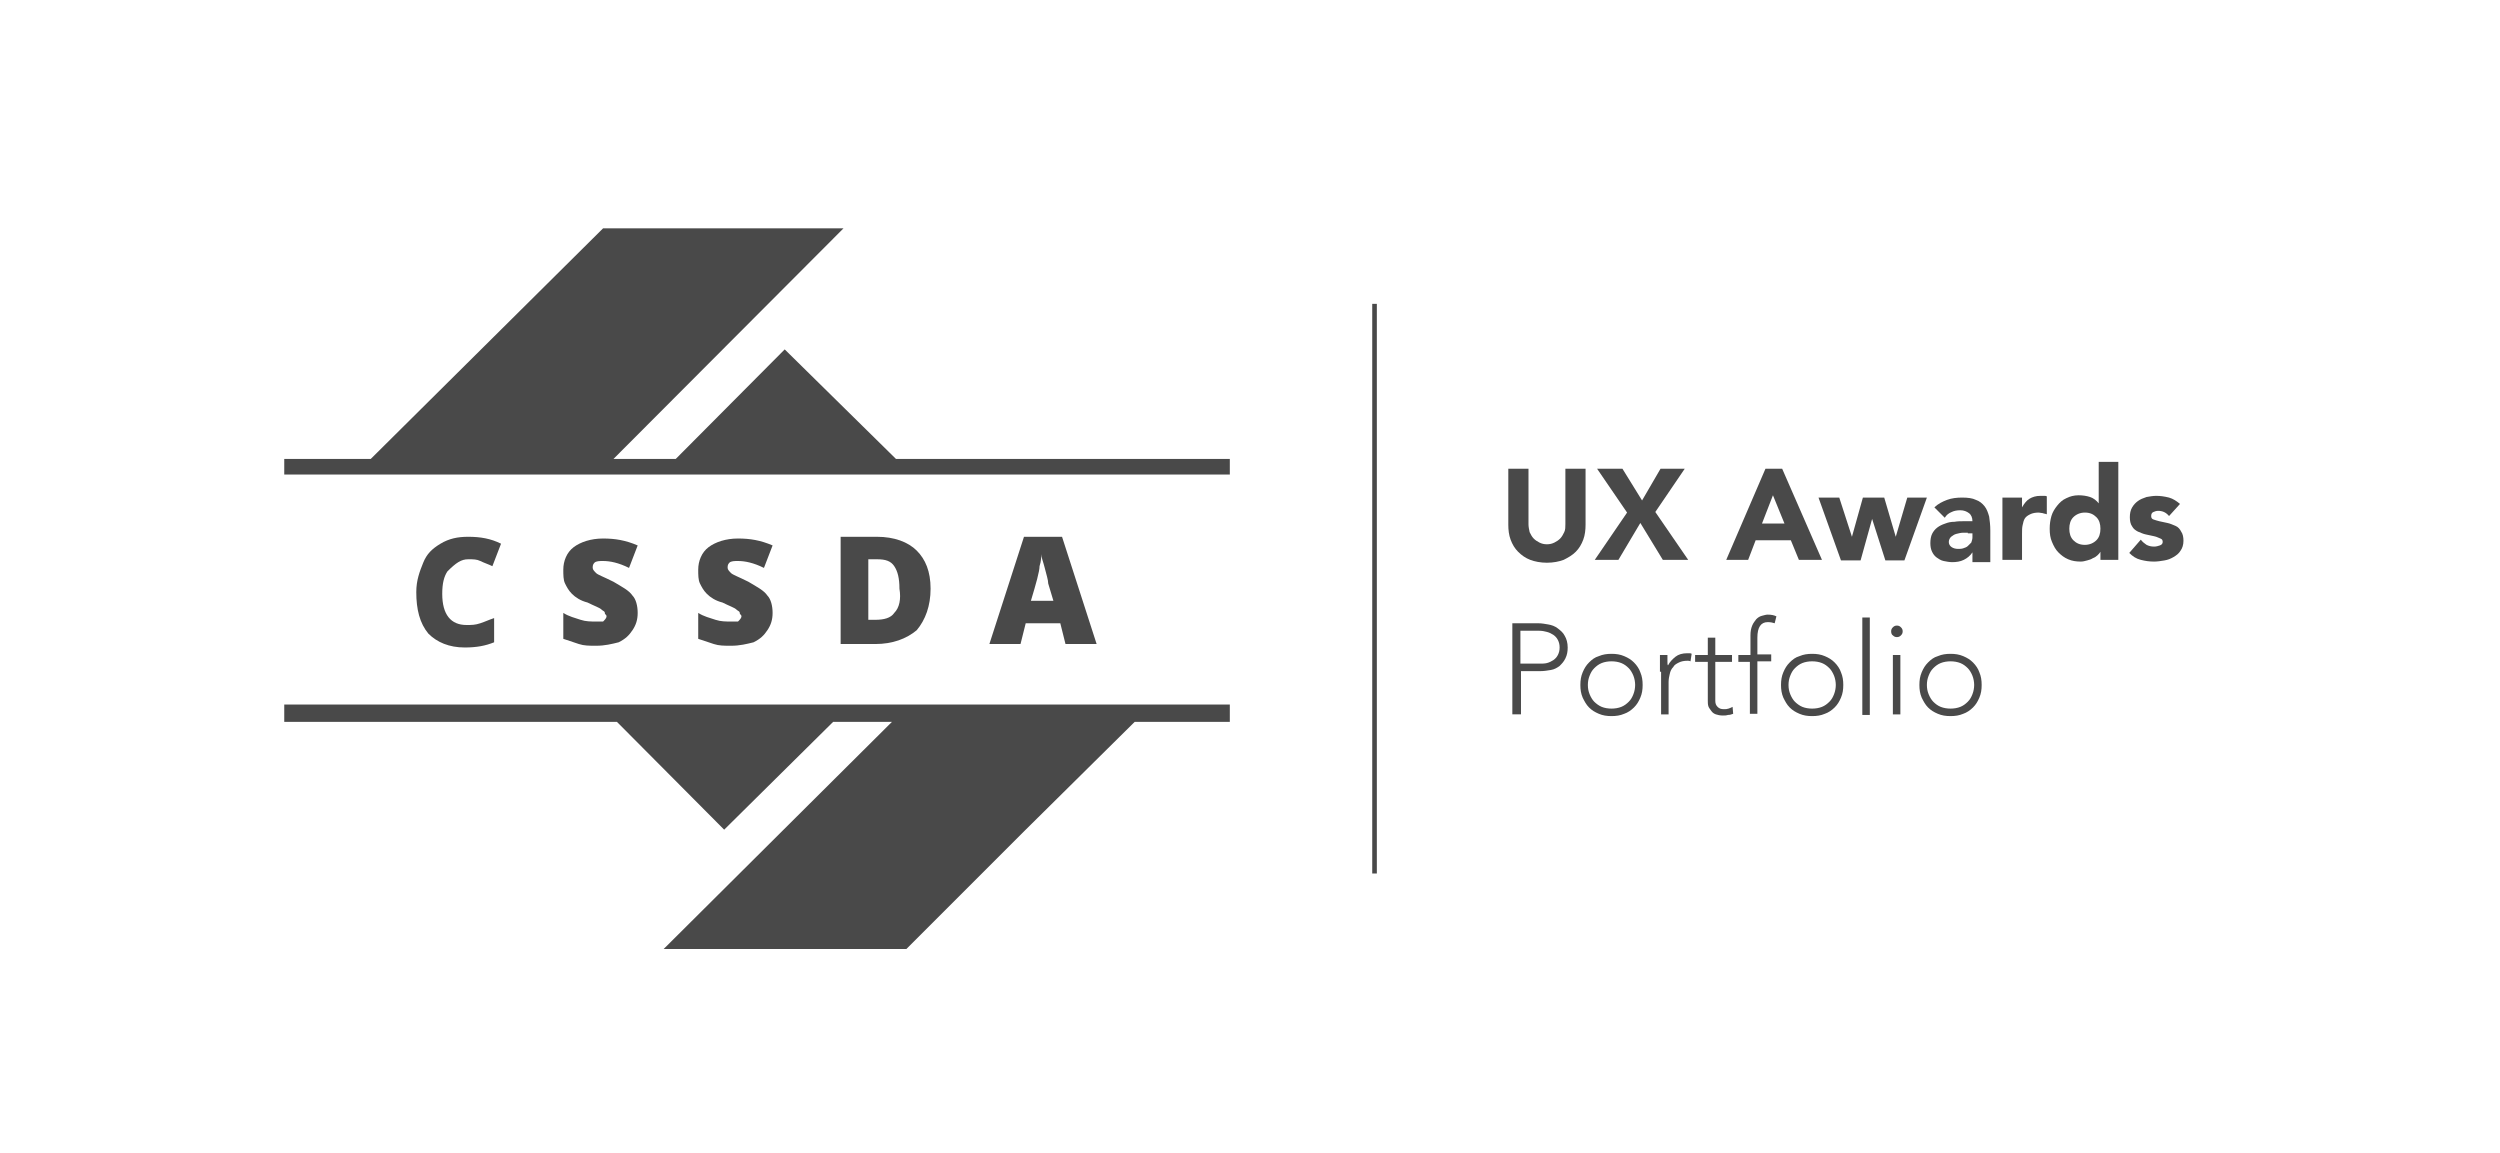 <?xml version="1.0" encoding="utf-8"?>
<!-- Generator: Adobe Illustrator 25.3.0, SVG Export Plug-In . SVG Version: 6.00 Build 0)  -->
<svg version="1.1" id="Layer_1" xmlns="http://www.w3.org/2000/svg" xmlns:xlink="http://www.w3.org/1999/xlink" x="0px" y="0px"
	 viewBox="0 0 433.6 200" style="enable-background:new 0 0 433.6 200;" xml:space="preserve">
<style type="text/css">
	.st0{fill:#494949;}
	.st1{enable-background:new    ;}
	.st2{fill-rule:evenodd;clip-rule:evenodd;fill:#494949;}
</style>
<g>
	<g>
		<path class="st0" d="M81.2,97c0.9,0,1.5,0,2.1,0.3s1.5,0.6,2.1,0.9l1.5-3.9c-1.8-0.9-3.6-1.2-5.7-1.2c-1.8,0-3.3,0.3-4.8,1.2
			c-1.5,0.9-2.4,1.8-3,3.3s-1.2,3-1.2,5.1c0,3,0.6,5.4,2.1,7.2c1.5,1.5,3.6,2.4,6.3,2.4c2.1,0,3.6-0.3,5.1-0.9v-4.2
			c-0.9,0.3-1.5,0.6-2.4,0.9s-1.5,0.3-2.4,0.3c-2.7,0-4.2-1.8-4.2-5.4c0-1.8,0.3-3,0.9-3.9C79.1,97.6,80,97,81.2,97z"/>
		<path class="st0" d="M103.4,107.8c-0.9,0-1.8,0-2.7-0.3c-0.9-0.3-2.1-0.6-3-1.2v4.5c0.9,0.3,1.8,0.6,2.7,0.9
			c0.9,0.3,1.8,0.3,3,0.3c1.5,0,2.7-0.3,3.9-0.6c1.2-0.6,1.8-1.2,2.4-2.1s0.9-1.8,0.9-3s-0.3-2.4-0.9-3c-0.6-0.9-1.8-1.5-3.3-2.4
			c-1.8-0.9-2.7-1.2-3-1.5s-0.6-0.6-0.6-0.9s0-0.6,0.3-0.9s0.9-0.3,1.5-0.3c1.2,0,2.7,0.3,4.5,1.2l1.5-3.9c-2.1-0.9-3.9-1.2-6-1.2
			s-3.9,0.6-5.1,1.5s-1.8,2.4-1.8,3.9c0,0.9,0,1.8,0.3,2.4s0.6,1.2,1.2,1.8c0.6,0.6,1.5,1.2,2.7,1.5c1.2,0.6,2.1,0.9,2.4,1.2
			c0.3,0.3,0.6,0.3,0.6,0.6c0,0.3,0.3,0.3,0.3,0.6c0,0.3-0.3,0.6-0.6,0.9C104.6,107.8,104,107.8,103.4,107.8z"/>
		<path class="st0" d="M126.8,107.8c-0.9,0-1.8,0-2.7-0.3c-0.9-0.3-2.1-0.6-3-1.2v4.5c0.9,0.3,1.8,0.6,2.7,0.9
			c0.9,0.3,1.8,0.3,3,0.3c1.5,0,2.7-0.3,3.9-0.6c1.2-0.6,1.8-1.2,2.4-2.1c0.6-0.9,0.9-1.8,0.9-3s-0.3-2.4-0.9-3
			c-0.6-0.9-1.8-1.5-3.3-2.4c-1.8-0.9-2.7-1.2-3-1.5s-0.6-0.6-0.6-0.9s0-0.6,0.3-0.9s0.9-0.3,1.5-0.3c1.2,0,2.7,0.3,4.5,1.2l1.5-3.9
			c-2.1-0.9-3.9-1.2-6-1.2c-2.1,0-3.9,0.6-5.1,1.5s-1.8,2.4-1.8,3.9c0,0.9,0,1.8,0.3,2.4s0.6,1.2,1.2,1.8c0.6,0.6,1.5,1.2,2.7,1.5
			c1.2,0.6,2.1,0.9,2.4,1.2c0.3,0.3,0.6,0.3,0.6,0.6c0,0.3,0.3,0.3,0.3,0.6c0,0.3-0.3,0.6-0.6,0.9
			C128.3,107.8,127.7,107.8,126.8,107.8z"/>
		<path class="st0" d="M161.4,102.1c0-3-0.9-5.1-2.4-6.6s-3.9-2.4-6.9-2.4h-6.3v18.6h6c3,0,5.4-0.9,7.2-2.4
			C160.5,107.5,161.4,105.1,161.4,102.1z M155.1,106.3c-0.6,0.9-1.8,1.2-3.3,1.2h-1.2V97h1.5c1.5,0,2.4,0.3,3,1.2
			c0.6,0.9,0.9,2.1,0.9,3.9C156.3,103.9,156,105.4,155.1,106.3z"/>
		<path class="st0" d="M183.9,108.1l0.9,3.6h5.4l-6-18.6h-6.6l-6,18.6h5.4l0.9-3.6H183.9z M180.3,98.2c0.3-0.9,0.3-1.8,0.3-2.1
			c0,0.6,0.3,1.2,0.6,2.4c0.3,1.2,0.6,2.1,0.6,2.7l0.9,3h-3.9C179.7,101.2,180.3,99.1,180.3,98.2z"/>
		<polygon class="st0" points="155.4,79.6 136.1,60.6 117.2,79.6 106.4,79.6 146.3,39.6 104.6,39.6 64.3,79.6 49.3,79.6 49.3,82.3 
			213.3,82.3 213.3,79.6 		"/>
		<polygon class="st0" points="49.3,125.2 107,125.2 125.6,143.9 144.5,125.2 154.7,125.2 115.1,164.6 157.2,164.6 177.9,143.9 
			196.8,125.2 213.3,125.2 213.3,122.2 49.3,122.2 		"/>
	</g>
	<g>
		<g class="st1">
			<path class="st0" d="M275,91c0,0.9-0.1,1.8-0.4,2.6c-0.3,0.8-0.7,1.5-1.3,2.1s-1.3,1-2.1,1.4c-0.8,0.3-1.8,0.5-2.9,0.5
				c-1.1,0-2.1-0.2-2.9-0.5c-0.8-0.3-1.5-0.8-2.1-1.4s-1-1.3-1.3-2.1c-0.3-0.8-0.4-1.7-0.4-2.6v-9.7h3.5v9.6c0,0.5,0.1,0.9,0.2,1.4
				c0.2,0.4,0.4,0.8,0.7,1.1c0.3,0.3,0.6,0.5,1,0.7c0.4,0.2,0.8,0.3,1.3,0.3s0.9-0.1,1.3-0.3c0.4-0.2,0.7-0.4,1-0.7
				c0.3-0.3,0.5-0.7,0.7-1.1c0.2-0.4,0.2-0.9,0.2-1.4v-9.6h3.5V91z"/>
			<path class="st0" d="M282.2,88.9l-5.2-7.6h4.4l3.4,5.5l3.2-5.5h4.2l-5.1,7.5l5.7,8.3h-4.4l-3.9-6.4l-3.8,6.4h-4.1L282.2,88.9z"/>
			<path class="st0" d="M306.2,81.3h2.9l6.9,15.8H312l-1.4-3.4h-6.1l-1.3,3.4h-3.8L306.2,81.3z M307.5,85.9l-1.9,4.9h3.9L307.5,85.9
				z"/>
			<path class="st0" d="M315.4,86.3h3.6l2.2,6.8h0l1.9-6.8h3.7l2,6.8h0l2-6.8h3.4l-3.9,10.9h-3.3l-2.3-7.2h0l-2,7.2h-3.4L315.4,86.3
				z"/>
			<path class="st0" d="M342.1,95.8L342.1,95.8c-0.4,0.6-0.9,1-1.5,1.3c-0.6,0.3-1.3,0.4-2,0.4c-0.5,0-1-0.1-1.5-0.2
				c-0.5-0.1-0.9-0.4-1.2-0.6c-0.4-0.3-0.6-0.6-0.8-1c-0.2-0.4-0.3-0.9-0.3-1.5c0-0.6,0.1-1.2,0.3-1.6c0.2-0.4,0.5-0.8,0.9-1.1
				s0.8-0.5,1.4-0.7c0.5-0.2,1-0.3,1.6-0.3c0.5-0.1,1.1-0.1,1.6-0.1c0.5,0,1,0,1.5,0c0-0.6-0.2-1.1-0.6-1.4
				c-0.4-0.3-0.9-0.5-1.5-0.5c-0.6,0-1.1,0.1-1.5,0.3c-0.5,0.2-0.9,0.5-1.2,1l-1.8-1.8c0.6-0.6,1.4-1,2.2-1.3
				c0.8-0.3,1.7-0.4,2.6-0.4c1,0,1.8,0.1,2.4,0.4c0.6,0.2,1.1,0.6,1.5,1.1c0.4,0.5,0.6,1.1,0.8,1.8c0.1,0.7,0.2,1.5,0.2,2.4v5.5
				h-3.1V95.8z M341.3,92.4c-0.3,0-0.6,0-0.9,0s-0.7,0.1-1.1,0.2c-0.4,0.1-0.6,0.3-0.9,0.5c-0.2,0.2-0.4,0.5-0.4,0.9
				c0,0.4,0.2,0.7,0.5,0.9c0.3,0.2,0.7,0.3,1.1,0.3c0.3,0,0.6,0,0.9-0.1c0.3-0.1,0.6-0.2,0.8-0.4s0.4-0.4,0.6-0.6
				c0.1-0.3,0.2-0.6,0.2-0.9v-0.7H341.3z"/>
			<path class="st0" d="M347.3,86.3h3.4V88h0c0.4-0.7,0.8-1.2,1.3-1.5c0.5-0.3,1.1-0.5,1.9-0.5c0.2,0,0.4,0,0.6,0s0.4,0,0.5,0.1v3.1
				c-0.2-0.1-0.5-0.1-0.7-0.2c-0.2,0-0.5-0.1-0.7-0.1c-0.6,0-1.1,0.1-1.5,0.3c-0.4,0.2-0.7,0.4-0.9,0.7s-0.3,0.7-0.4,1.2
				c-0.1,0.4-0.1,0.9-0.1,1.5v4.5h-3.4V86.3z"/>
			<path class="st0" d="M367.4,97.1h-3.1v-1.4h0c-0.1,0.2-0.3,0.4-0.5,0.6c-0.2,0.2-0.5,0.4-0.8,0.5c-0.3,0.2-0.6,0.3-1,0.4
				c-0.4,0.1-0.7,0.2-1.1,0.2c-0.8,0-1.5-0.1-2.2-0.4s-1.2-0.7-1.7-1.2c-0.5-0.5-0.8-1.1-1.1-1.8c-0.3-0.7-0.4-1.4-0.4-2.3
				c0-0.8,0.1-1.5,0.3-2.2c0.2-0.7,0.6-1.3,1-1.8c0.4-0.5,0.9-1,1.6-1.3c0.6-0.3,1.3-0.5,2.1-0.5c0.7,0,1.4,0.1,2,0.3
				s1.1,0.6,1.5,1.1h0v-7.2h3.4V97.1z M364.3,91.7c0-0.8-0.2-1.5-0.7-2c-0.5-0.5-1.1-0.8-2-0.8c-0.8,0-1.5,0.3-2,0.8
				c-0.5,0.5-0.7,1.2-0.7,2c0,0.8,0.2,1.5,0.7,2c0.5,0.5,1.1,0.8,2,0.8c0.8,0,1.5-0.3,2-0.8C364.1,93.2,364.3,92.5,364.3,91.7z"/>
			<path class="st0" d="M376.2,89.5c-0.5-0.6-1.1-0.9-1.9-0.9c-0.3,0-0.6,0.1-0.8,0.2c-0.3,0.1-0.4,0.4-0.4,0.7
				c0,0.3,0.1,0.5,0.4,0.6c0.3,0.1,0.6,0.2,1,0.3s0.9,0.2,1.4,0.3c0.5,0.1,0.9,0.3,1.4,0.5s0.8,0.6,1,1c0.3,0.4,0.4,1,0.4,1.6
				c0,0.7-0.2,1.3-0.5,1.7c-0.3,0.5-0.7,0.8-1.2,1.1c-0.5,0.3-1,0.5-1.6,0.6s-1.2,0.2-1.8,0.2c-0.8,0-1.5-0.1-2.3-0.3
				s-1.4-0.6-2-1.2l2-2.3c0.3,0.4,0.7,0.7,1,0.9c0.4,0.2,0.8,0.3,1.3,0.3c0.4,0,0.7-0.1,1-0.2c0.3-0.1,0.5-0.3,0.5-0.6
				c0-0.3-0.1-0.5-0.4-0.6c-0.3-0.1-0.6-0.3-1.1-0.4c-0.4-0.1-0.9-0.2-1.4-0.3c-0.5-0.1-0.9-0.3-1.4-0.5c-0.4-0.2-0.8-0.5-1-0.9
				c-0.3-0.4-0.4-1-0.4-1.6c0-0.6,0.1-1.2,0.4-1.7c0.3-0.5,0.6-0.8,1-1.1c0.4-0.3,0.9-0.5,1.5-0.7c0.6-0.1,1.1-0.2,1.7-0.2
				c0.7,0,1.4,0.1,2.2,0.3c0.7,0.2,1.3,0.6,1.9,1.1L376.2,89.5z"/>
		</g>
		<g class="st1">
			<path class="st0" d="M262.2,108.1h4.6c0.6,0,1.1,0.1,1.7,0.2c0.6,0.1,1.2,0.3,1.7,0.7s0.9,0.7,1.2,1.3c0.3,0.5,0.5,1.2,0.5,2
				c0,0.7-0.1,1.3-0.4,1.9s-0.6,0.9-1,1.3c-0.4,0.3-0.9,0.6-1.5,0.7s-1.2,0.2-1.8,0.2h-3.4v7.5h-1.5V108.1z M263.7,115.1h3.4
				c0.4,0,0.8,0,1.2-0.1s0.8-0.3,1.1-0.5s0.6-0.5,0.8-0.9c0.2-0.4,0.3-0.8,0.3-1.3c0-0.5-0.1-0.9-0.3-1.3c-0.2-0.4-0.5-0.7-0.8-0.9
				c-0.3-0.2-0.7-0.4-1.1-0.5c-0.4-0.1-0.8-0.2-1.3-0.2h-3.3V115.1z"/>
			<path class="st0" d="M274.1,118.8c0-0.8,0.1-1.5,0.4-2.2c0.3-0.7,0.6-1.2,1.1-1.7c0.5-0.5,1-0.9,1.7-1.1c0.7-0.3,1.4-0.4,2.2-0.4
				c0.8,0,1.5,0.1,2.2,0.4c0.7,0.3,1.2,0.6,1.7,1.1c0.5,0.5,0.9,1.1,1.1,1.7c0.3,0.7,0.4,1.4,0.4,2.2c0,0.8-0.1,1.5-0.4,2.2
				c-0.3,0.7-0.6,1.2-1.1,1.7c-0.5,0.5-1.1,0.9-1.7,1.1c-0.7,0.3-1.4,0.4-2.2,0.4c-0.8,0-1.5-0.1-2.2-0.4c-0.7-0.3-1.2-0.6-1.7-1.1
				c-0.5-0.5-0.8-1.1-1.1-1.7C274.2,120.3,274.1,119.6,274.1,118.8z M275.4,118.8c0,0.6,0.1,1.1,0.3,1.6c0.2,0.5,0.5,1,0.8,1.3
				s0.8,0.7,1.3,0.9c0.5,0.2,1.1,0.3,1.7,0.3s1.2-0.1,1.7-0.3c0.5-0.2,0.9-0.5,1.3-0.9s0.6-0.8,0.8-1.3c0.2-0.5,0.3-1.1,0.3-1.6
				s-0.1-1.1-0.3-1.6c-0.2-0.5-0.5-1-0.8-1.3c-0.4-0.4-0.8-0.7-1.3-0.9c-0.5-0.2-1.1-0.3-1.7-0.3s-1.2,0.1-1.7,0.3
				c-0.5,0.2-0.9,0.5-1.3,0.9c-0.4,0.4-0.6,0.8-0.8,1.3S275.4,118.2,275.4,118.8z"/>
			<path class="st0" d="M287.9,116.5c0-0.2,0-0.4,0-0.7c0-0.3,0-0.6,0-0.8c0-0.3,0-0.5,0-0.8c0-0.2,0-0.4,0-0.6h1.3
				c0,0.4,0,0.8,0,1.1c0,0.4,0,0.6,0.1,0.7c0.3-0.6,0.8-1.1,1.3-1.5c0.5-0.4,1.2-0.6,2-0.6c0.1,0,0.3,0,0.4,0c0.1,0,0.3,0,0.4,0.1
				l-0.2,1.3c-0.2-0.1-0.4-0.1-0.5-0.1c-0.6,0-1.1,0.1-1.5,0.3c-0.4,0.2-0.8,0.4-1,0.8c-0.3,0.3-0.5,0.7-0.6,1.2
				c-0.1,0.4-0.2,0.9-0.2,1.4v5.6h-1.3V116.5z"/>
			<path class="st0" d="M300.4,114.8h-2.9v6.7c0,0.5,0.1,0.8,0.4,1.1c0.3,0.3,0.6,0.4,1.1,0.4c0.3,0,0.5,0,0.8-0.1s0.5-0.2,0.7-0.3
				l0.1,1.2c-0.3,0.1-0.5,0.2-0.9,0.2c-0.3,0.1-0.6,0.1-0.9,0.1c-0.5,0-0.9-0.1-1.2-0.2c-0.3-0.1-0.6-0.3-0.8-0.6s-0.4-0.5-0.5-0.8
				s-0.1-0.7-0.1-1v-6.7h-2.2v-1.2h2.2v-3h1.3v3h2.9V114.8z"/>
			<path class="st0" d="M303.6,114.8h-2.1v-1.2h2.1v-3.4c0-0.7,0.1-1.2,0.3-1.7s0.5-0.8,0.7-1.1c0.3-0.3,0.6-0.5,1-0.6
				c0.4-0.1,0.7-0.2,1-0.2c0.6,0,1.1,0.1,1.5,0.3l-0.3,1.2c-0.3-0.1-0.7-0.2-1.2-0.2c-1.2,0-1.8,0.9-1.8,2.7v2.9h2.4v1.2h-2.4v9.1
				h-1.3V114.8z"/>
			<path class="st0" d="M308.9,118.8c0-0.8,0.1-1.5,0.4-2.2c0.3-0.7,0.6-1.2,1.1-1.7c0.5-0.5,1-0.9,1.7-1.1c0.7-0.3,1.4-0.4,2.2-0.4
				c0.8,0,1.5,0.1,2.2,0.4c0.7,0.3,1.2,0.6,1.7,1.1c0.5,0.5,0.9,1.1,1.1,1.7c0.3,0.7,0.4,1.4,0.4,2.2c0,0.8-0.1,1.5-0.4,2.2
				c-0.3,0.7-0.6,1.2-1.1,1.7c-0.5,0.5-1.1,0.9-1.7,1.1c-0.7,0.3-1.4,0.4-2.2,0.4c-0.8,0-1.5-0.1-2.2-0.4c-0.7-0.3-1.2-0.6-1.7-1.1
				c-0.5-0.5-0.8-1.1-1.1-1.7C309,120.3,308.9,119.6,308.9,118.8z M310.2,118.8c0,0.6,0.1,1.1,0.3,1.6c0.2,0.5,0.5,1,0.8,1.3
				s0.8,0.7,1.3,0.9c0.5,0.2,1.1,0.3,1.7,0.3s1.2-0.1,1.7-0.3c0.5-0.2,0.9-0.5,1.3-0.9s0.6-0.8,0.8-1.3c0.2-0.5,0.3-1.1,0.3-1.6
				s-0.1-1.1-0.3-1.6c-0.2-0.5-0.5-1-0.8-1.3c-0.4-0.4-0.8-0.7-1.3-0.9c-0.5-0.2-1.1-0.3-1.7-0.3s-1.2,0.1-1.7,0.3
				c-0.5,0.2-0.9,0.5-1.3,0.9c-0.4,0.4-0.6,0.8-0.8,1.3S310.2,118.2,310.2,118.8z"/>
			<path class="st0" d="M323,107.1h1.3v16.9H323V107.1z"/>
			<path class="st0" d="M328,109.5c0-0.3,0.1-0.5,0.3-0.7c0.2-0.2,0.4-0.3,0.7-0.3c0.3,0,0.5,0.1,0.7,0.3c0.2,0.2,0.3,0.4,0.3,0.7
				s-0.1,0.5-0.3,0.7c-0.2,0.2-0.4,0.3-0.7,0.3c-0.3,0-0.5-0.1-0.7-0.3C328.1,110.1,328,109.8,328,109.5z M328.3,113.6h1.3v10.3
				h-1.3V113.6z"/>
			<path class="st0" d="M332.9,118.8c0-0.8,0.1-1.5,0.4-2.2c0.3-0.7,0.6-1.2,1.1-1.7c0.5-0.5,1-0.9,1.7-1.1c0.7-0.3,1.4-0.4,2.2-0.4
				c0.8,0,1.5,0.1,2.2,0.4c0.7,0.3,1.2,0.6,1.7,1.1c0.5,0.5,0.9,1.1,1.1,1.7c0.3,0.7,0.4,1.4,0.4,2.2c0,0.8-0.1,1.5-0.4,2.2
				c-0.3,0.7-0.6,1.2-1.1,1.7c-0.5,0.5-1.1,0.9-1.7,1.1c-0.7,0.3-1.4,0.4-2.2,0.4c-0.8,0-1.5-0.1-2.2-0.4c-0.7-0.3-1.2-0.6-1.7-1.1
				c-0.5-0.5-0.8-1.1-1.1-1.7C333,120.3,332.9,119.6,332.9,118.8z M334.2,118.8c0,0.6,0.1,1.1,0.3,1.6c0.2,0.5,0.5,1,0.8,1.3
				c0.4,0.4,0.8,0.7,1.3,0.9c0.5,0.2,1.1,0.3,1.7,0.3c0.6,0,1.2-0.1,1.7-0.3s0.9-0.5,1.3-0.9s0.6-0.8,0.8-1.3
				c0.2-0.5,0.3-1.1,0.3-1.6s-0.1-1.1-0.3-1.6s-0.5-1-0.8-1.3c-0.4-0.4-0.8-0.7-1.3-0.9s-1.1-0.3-1.7-0.3c-0.6,0-1.2,0.1-1.7,0.3
				c-0.5,0.2-0.9,0.5-1.3,0.9c-0.4,0.4-0.6,0.8-0.8,1.3C334.3,117.7,334.2,118.2,334.2,118.8z"/>
		</g>
		<polygon class="st2" points="238,91.3 238,151.5 238.8,151.5 238.8,91.3 238.8,52.7 238,52.7 		"/>
	</g>
</g>
</svg>
